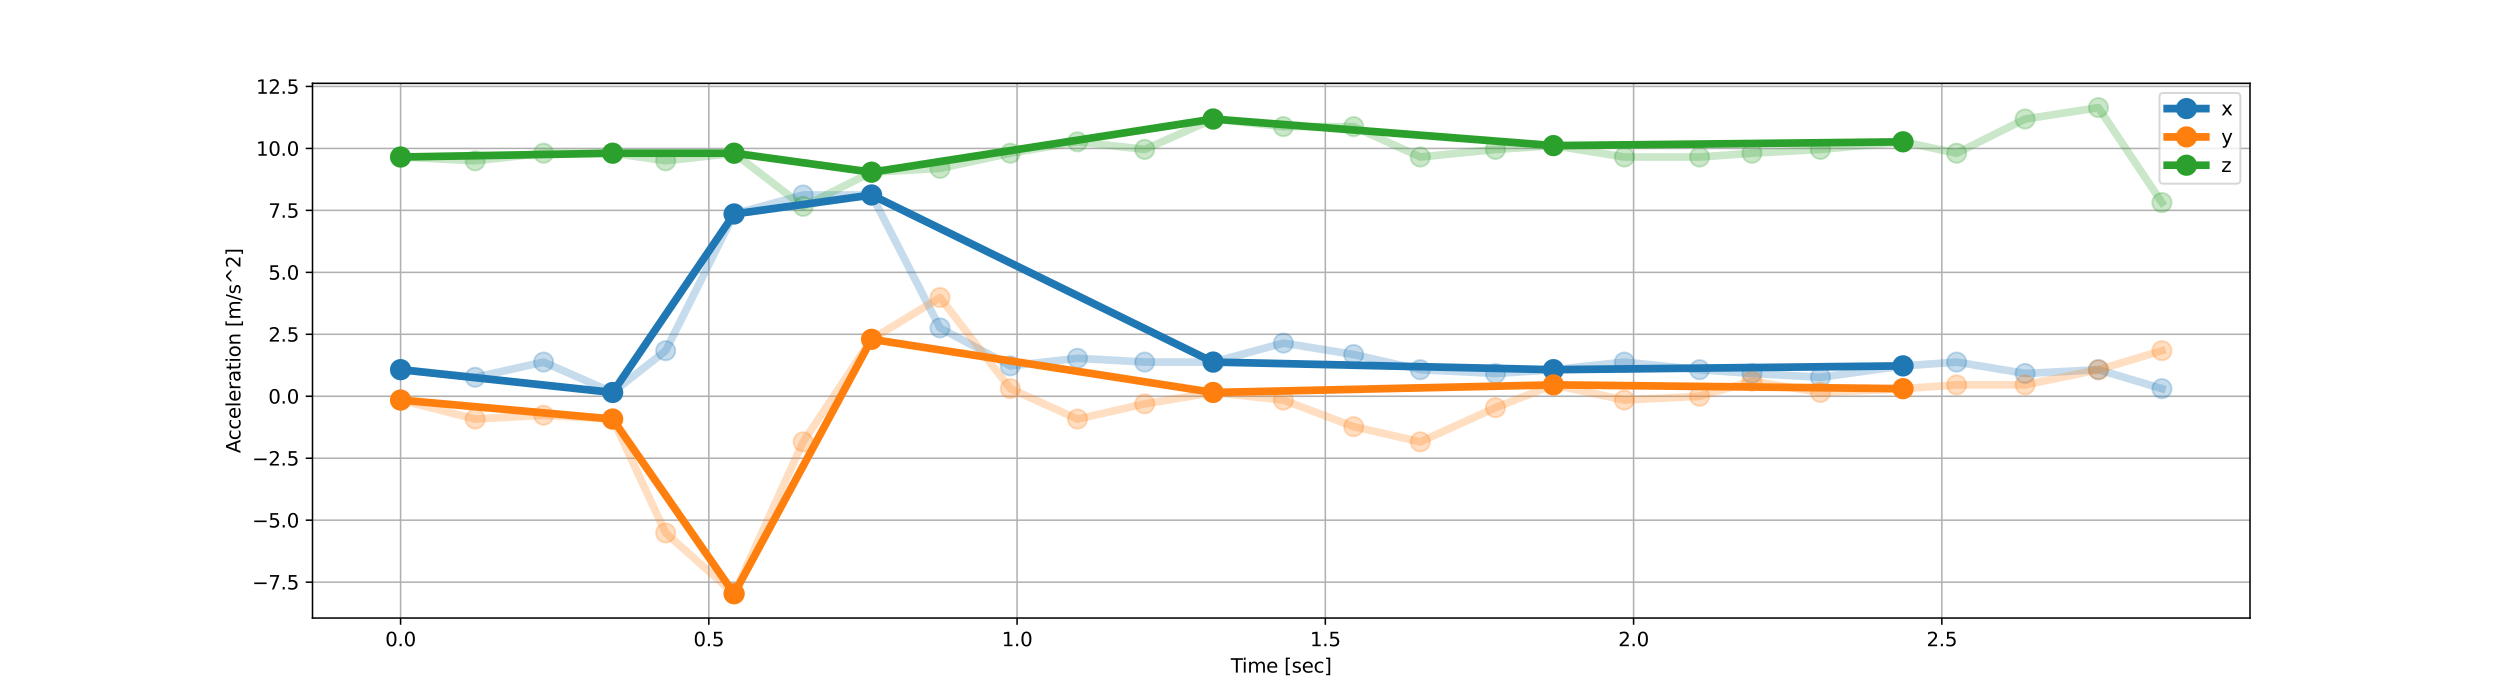 <?xml version="1.0" encoding="utf-8" standalone="no"?>
<!DOCTYPE svg PUBLIC "-//W3C//DTD SVG 1.1//EN"
  "http://www.w3.org/Graphics/SVG/1.1/DTD/svg11.dtd">
<svg xmlns:xlink="http://www.w3.org/1999/xlink" width="1296pt" height="360pt" viewBox="0 0 1296 360" xmlns="http://www.w3.org/2000/svg" version="1.1">
 <defs>
  <style type="text/css">*{stroke-linejoin: round; stroke-linecap: butt}</style>
 </defs>
 <g id="figure_1">
  <g id="patch_1">
   <path d="M 0 360 
L 1296 360 
L 1296 0 
L 0 0 
z
" style="fill: #ffffff"/>
  </g>
  <g id="axes_1">
   <g id="patch_2">
    <path d="M 162 320.4 
L 1166.4 320.4 
L 1166.4 43.2 
L 162 43.2 
z
" style="fill: #ffffff"/>
   </g>
   <g id="matplotlib.axis_1">
    <g id="xtick_1">
     <g id="line2d_1">
      <path d="M 207.655 320.4 
L 207.655 43.2 
" clip-path="url(#pf63d435f5d)" style="fill: none; stroke: #b0b0b0; stroke-width: 0.8; stroke-linecap: square"/>
     </g>
     <g id="line2d_2">
      <defs>
       <path id="m14d1606d97" d="M 0 0 
L 0 3.5 
" style="stroke: #000000; stroke-width: 0.8"/>
      </defs>
      <g>
       <use xlink:href="#m14d1606d97" x="207.655" y="320.4" style="stroke: #000000; stroke-width: 0.8"/>
      </g>
     </g>
     <g id="text_1">
      <!-- 0.0 -->
      <g transform="translate(199.703 334.998) scale(0.1 -0.1)">
       <defs>
        <path id="DejaVuSans-30" d="M 2034 4250 
Q 1547 4250 1301 3770 
Q 1056 3291 1056 2328 
Q 1056 1369 1301 889 
Q 1547 409 2034 409 
Q 2525 409 2770 889 
Q 3016 1369 3016 2328 
Q 3016 3291 2770 3770 
Q 2525 4250 2034 4250 
z
M 2034 4750 
Q 2819 4750 3233 4129 
Q 3647 3509 3647 2328 
Q 3647 1150 3233 529 
Q 2819 -91 2034 -91 
Q 1250 -91 836 529 
Q 422 1150 422 2328 
Q 422 3509 836 4129 
Q 1250 4750 2034 4750 
z
" transform="scale(0.016)"/>
        <path id="DejaVuSans-2e" d="M 684 794 
L 1344 794 
L 1344 0 
L 684 0 
L 684 794 
z
" transform="scale(0.016)"/>
       </defs>
       <use xlink:href="#DejaVuSans-30"/>
       <use xlink:href="#DejaVuSans-2e" transform="translate(63.623 0)"/>
       <use xlink:href="#DejaVuSans-30" transform="translate(95.41 0)"/>
      </g>
     </g>
    </g>
    <g id="xtick_2">
     <g id="line2d_3">
      <path d="M 367.453 320.4 
L 367.453 43.2 
" clip-path="url(#pf63d435f5d)" style="fill: none; stroke: #b0b0b0; stroke-width: 0.8; stroke-linecap: square"/>
     </g>
     <g id="line2d_4">
      <g>
       <use xlink:href="#m14d1606d97" x="367.453" y="320.4" style="stroke: #000000; stroke-width: 0.8"/>
      </g>
     </g>
     <g id="text_2">
      <!-- 0.5 -->
      <g transform="translate(359.502 334.998) scale(0.1 -0.1)">
       <defs>
        <path id="DejaVuSans-35" d="M 691 4666 
L 3169 4666 
L 3169 4134 
L 1269 4134 
L 1269 2991 
Q 1406 3038 1543 3061 
Q 1681 3084 1819 3084 
Q 2600 3084 3056 2656 
Q 3513 2228 3513 1497 
Q 3513 744 3044 326 
Q 2575 -91 1722 -91 
Q 1428 -91 1123 -41 
Q 819 9 494 109 
L 494 744 
Q 775 591 1075 516 
Q 1375 441 1709 441 
Q 2250 441 2565 725 
Q 2881 1009 2881 1497 
Q 2881 1984 2565 2268 
Q 2250 2553 1709 2553 
Q 1456 2553 1204 2497 
Q 953 2441 691 2322 
L 691 4666 
z
" transform="scale(0.016)"/>
       </defs>
       <use xlink:href="#DejaVuSans-30"/>
       <use xlink:href="#DejaVuSans-2e" transform="translate(63.623 0)"/>
       <use xlink:href="#DejaVuSans-35" transform="translate(95.41 0)"/>
      </g>
     </g>
    </g>
    <g id="xtick_3">
     <g id="line2d_5">
      <path d="M 527.252 320.4 
L 527.252 43.2 
" clip-path="url(#pf63d435f5d)" style="fill: none; stroke: #b0b0b0; stroke-width: 0.8; stroke-linecap: square"/>
     </g>
     <g id="line2d_6">
      <g>
       <use xlink:href="#m14d1606d97" x="527.252" y="320.4" style="stroke: #000000; stroke-width: 0.8"/>
      </g>
     </g>
     <g id="text_3">
      <!-- 1.0 -->
      <g transform="translate(519.301 334.998) scale(0.1 -0.1)">
       <defs>
        <path id="DejaVuSans-31" d="M 794 531 
L 1825 531 
L 1825 4091 
L 703 3866 
L 703 4441 
L 1819 4666 
L 2450 4666 
L 2450 531 
L 3481 531 
L 3481 0 
L 794 0 
L 794 531 
z
" transform="scale(0.016)"/>
       </defs>
       <use xlink:href="#DejaVuSans-31"/>
       <use xlink:href="#DejaVuSans-2e" transform="translate(63.623 0)"/>
       <use xlink:href="#DejaVuSans-30" transform="translate(95.41 0)"/>
      </g>
     </g>
    </g>
    <g id="xtick_4">
     <g id="line2d_7">
      <path d="M 687.051 320.4 
L 687.051 43.2 
" clip-path="url(#pf63d435f5d)" style="fill: none; stroke: #b0b0b0; stroke-width: 0.8; stroke-linecap: square"/>
     </g>
     <g id="line2d_8">
      <g>
       <use xlink:href="#m14d1606d97" x="687.051" y="320.4" style="stroke: #000000; stroke-width: 0.8"/>
      </g>
     </g>
     <g id="text_4">
      <!-- 1.5 -->
      <g transform="translate(679.1 334.998) scale(0.1 -0.1)">
       <use xlink:href="#DejaVuSans-31"/>
       <use xlink:href="#DejaVuSans-2e" transform="translate(63.623 0)"/>
       <use xlink:href="#DejaVuSans-35" transform="translate(95.41 0)"/>
      </g>
     </g>
    </g>
    <g id="xtick_5">
     <g id="line2d_9">
      <path d="M 846.85 320.4 
L 846.85 43.2 
" clip-path="url(#pf63d435f5d)" style="fill: none; stroke: #b0b0b0; stroke-width: 0.8; stroke-linecap: square"/>
     </g>
     <g id="line2d_10">
      <g>
       <use xlink:href="#m14d1606d97" x="846.85" y="320.4" style="stroke: #000000; stroke-width: 0.8"/>
      </g>
     </g>
     <g id="text_5">
      <!-- 2.0 -->
      <g transform="translate(838.899 334.998) scale(0.1 -0.1)">
       <defs>
        <path id="DejaVuSans-32" d="M 1228 531 
L 3431 531 
L 3431 0 
L 469 0 
L 469 531 
Q 828 903 1448 1529 
Q 2069 2156 2228 2338 
Q 2531 2678 2651 2914 
Q 2772 3150 2772 3378 
Q 2772 3750 2511 3984 
Q 2250 4219 1831 4219 
Q 1534 4219 1204 4116 
Q 875 4013 500 3803 
L 500 4441 
Q 881 4594 1212 4672 
Q 1544 4750 1819 4750 
Q 2544 4750 2975 4387 
Q 3406 4025 3406 3419 
Q 3406 3131 3298 2873 
Q 3191 2616 2906 2266 
Q 2828 2175 2409 1742 
Q 1991 1309 1228 531 
z
" transform="scale(0.016)"/>
       </defs>
       <use xlink:href="#DejaVuSans-32"/>
       <use xlink:href="#DejaVuSans-2e" transform="translate(63.623 0)"/>
       <use xlink:href="#DejaVuSans-30" transform="translate(95.41 0)"/>
      </g>
     </g>
    </g>
    <g id="xtick_6">
     <g id="line2d_11">
      <path d="M 1006.649 320.4 
L 1006.649 43.2 
" clip-path="url(#pf63d435f5d)" style="fill: none; stroke: #b0b0b0; stroke-width: 0.8; stroke-linecap: square"/>
     </g>
     <g id="line2d_12">
      <g>
       <use xlink:href="#m14d1606d97" x="1006.649" y="320.4" style="stroke: #000000; stroke-width: 0.8"/>
      </g>
     </g>
     <g id="text_6">
      <!-- 2.5 -->
      <g transform="translate(998.697 334.998) scale(0.1 -0.1)">
       <use xlink:href="#DejaVuSans-32"/>
       <use xlink:href="#DejaVuSans-2e" transform="translate(63.623 0)"/>
       <use xlink:href="#DejaVuSans-35" transform="translate(95.41 0)"/>
      </g>
     </g>
    </g>
    <g id="text_7">
     <!-- Time [sec] -->
     <g transform="translate(638.045 348.677) scale(0.1 -0.1)">
      <defs>
       <path id="DejaVuSans-54" d="M -19 4666 
L 3928 4666 
L 3928 4134 
L 2272 4134 
L 2272 0 
L 1638 0 
L 1638 4134 
L -19 4134 
L -19 4666 
z
" transform="scale(0.016)"/>
       <path id="DejaVuSans-69" d="M 603 3500 
L 1178 3500 
L 1178 0 
L 603 0 
L 603 3500 
z
M 603 4863 
L 1178 4863 
L 1178 4134 
L 603 4134 
L 603 4863 
z
" transform="scale(0.016)"/>
       <path id="DejaVuSans-6d" d="M 3328 2828 
Q 3544 3216 3844 3400 
Q 4144 3584 4550 3584 
Q 5097 3584 5394 3201 
Q 5691 2819 5691 2113 
L 5691 0 
L 5113 0 
L 5113 2094 
Q 5113 2597 4934 2840 
Q 4756 3084 4391 3084 
Q 3944 3084 3684 2787 
Q 3425 2491 3425 1978 
L 3425 0 
L 2847 0 
L 2847 2094 
Q 2847 2600 2669 2842 
Q 2491 3084 2119 3084 
Q 1678 3084 1418 2786 
Q 1159 2488 1159 1978 
L 1159 0 
L 581 0 
L 581 3500 
L 1159 3500 
L 1159 2956 
Q 1356 3278 1631 3431 
Q 1906 3584 2284 3584 
Q 2666 3584 2933 3390 
Q 3200 3197 3328 2828 
z
" transform="scale(0.016)"/>
       <path id="DejaVuSans-65" d="M 3597 1894 
L 3597 1613 
L 953 1613 
Q 991 1019 1311 708 
Q 1631 397 2203 397 
Q 2534 397 2845 478 
Q 3156 559 3463 722 
L 3463 178 
Q 3153 47 2828 -22 
Q 2503 -91 2169 -91 
Q 1331 -91 842 396 
Q 353 884 353 1716 
Q 353 2575 817 3079 
Q 1281 3584 2069 3584 
Q 2775 3584 3186 3129 
Q 3597 2675 3597 1894 
z
M 3022 2063 
Q 3016 2534 2758 2815 
Q 2500 3097 2075 3097 
Q 1594 3097 1305 2825 
Q 1016 2553 972 2059 
L 3022 2063 
z
" transform="scale(0.016)"/>
       <path id="DejaVuSans-20" transform="scale(0.016)"/>
       <path id="DejaVuSans-5b" d="M 550 4863 
L 1875 4863 
L 1875 4416 
L 1125 4416 
L 1125 -397 
L 1875 -397 
L 1875 -844 
L 550 -844 
L 550 4863 
z
" transform="scale(0.016)"/>
       <path id="DejaVuSans-73" d="M 2834 3397 
L 2834 2853 
Q 2591 2978 2328 3040 
Q 2066 3103 1784 3103 
Q 1356 3103 1142 2972 
Q 928 2841 928 2578 
Q 928 2378 1081 2264 
Q 1234 2150 1697 2047 
L 1894 2003 
Q 2506 1872 2764 1633 
Q 3022 1394 3022 966 
Q 3022 478 2636 193 
Q 2250 -91 1575 -91 
Q 1294 -91 989 -36 
Q 684 19 347 128 
L 347 722 
Q 666 556 975 473 
Q 1284 391 1588 391 
Q 1994 391 2212 530 
Q 2431 669 2431 922 
Q 2431 1156 2273 1281 
Q 2116 1406 1581 1522 
L 1381 1569 
Q 847 1681 609 1914 
Q 372 2147 372 2553 
Q 372 3047 722 3315 
Q 1072 3584 1716 3584 
Q 2034 3584 2315 3537 
Q 2597 3491 2834 3397 
z
" transform="scale(0.016)"/>
       <path id="DejaVuSans-63" d="M 3122 3366 
L 3122 2828 
Q 2878 2963 2633 3030 
Q 2388 3097 2138 3097 
Q 1578 3097 1268 2742 
Q 959 2388 959 1747 
Q 959 1106 1268 751 
Q 1578 397 2138 397 
Q 2388 397 2633 464 
Q 2878 531 3122 666 
L 3122 134 
Q 2881 22 2623 -34 
Q 2366 -91 2075 -91 
Q 1284 -91 818 406 
Q 353 903 353 1747 
Q 353 2603 823 3093 
Q 1294 3584 2113 3584 
Q 2378 3584 2631 3529 
Q 2884 3475 3122 3366 
z
" transform="scale(0.016)"/>
       <path id="DejaVuSans-5d" d="M 1947 4863 
L 1947 -844 
L 622 -844 
L 622 -397 
L 1369 -397 
L 1369 4416 
L 622 4416 
L 622 4863 
L 1947 4863 
z
" transform="scale(0.016)"/>
      </defs>
      <use xlink:href="#DejaVuSans-54"/>
      <use xlink:href="#DejaVuSans-69" transform="translate(57.959 0)"/>
      <use xlink:href="#DejaVuSans-6d" transform="translate(85.742 0)"/>
      <use xlink:href="#DejaVuSans-65" transform="translate(183.154 0)"/>
      <use xlink:href="#DejaVuSans-20" transform="translate(244.678 0)"/>
      <use xlink:href="#DejaVuSans-5b" transform="translate(276.465 0)"/>
      <use xlink:href="#DejaVuSans-73" transform="translate(315.479 0)"/>
      <use xlink:href="#DejaVuSans-65" transform="translate(367.578 0)"/>
      <use xlink:href="#DejaVuSans-63" transform="translate(429.102 0)"/>
      <use xlink:href="#DejaVuSans-5d" transform="translate(484.082 0)"/>
     </g>
    </g>
   </g>
   <g id="matplotlib.axis_2">
    <g id="ytick_1">
     <g id="line2d_13">
      <path d="M 162 301.788 
L 1166.4 301.788 
" clip-path="url(#pf63d435f5d)" style="fill: none; stroke: #b0b0b0; stroke-width: 0.8; stroke-linecap: square"/>
     </g>
     <g id="line2d_14">
      <defs>
       <path id="mf36f1913c3" d="M 0 0 
L -3.5 0 
" style="stroke: #000000; stroke-width: 0.8"/>
      </defs>
      <g>
       <use xlink:href="#mf36f1913c3" x="162" y="301.788" style="stroke: #000000; stroke-width: 0.8"/>
      </g>
     </g>
     <g id="text_8">
      <!-- −7.5 -->
      <g transform="translate(130.717 305.587) scale(0.1 -0.1)">
       <defs>
        <path id="DejaVuSans-2212" d="M 678 2272 
L 4684 2272 
L 4684 1741 
L 678 1741 
L 678 2272 
z
" transform="scale(0.016)"/>
        <path id="DejaVuSans-37" d="M 525 4666 
L 3525 4666 
L 3525 4397 
L 1831 0 
L 1172 0 
L 2766 4134 
L 525 4134 
L 525 4666 
z
" transform="scale(0.016)"/>
       </defs>
       <use xlink:href="#DejaVuSans-2212"/>
       <use xlink:href="#DejaVuSans-37" transform="translate(83.789 0)"/>
       <use xlink:href="#DejaVuSans-2e" transform="translate(147.412 0)"/>
       <use xlink:href="#DejaVuSans-35" transform="translate(179.199 0)"/>
      </g>
     </g>
    </g>
    <g id="ytick_2">
     <g id="line2d_15">
      <path d="M 162 269.667 
L 1166.4 269.667 
" clip-path="url(#pf63d435f5d)" style="fill: none; stroke: #b0b0b0; stroke-width: 0.8; stroke-linecap: square"/>
     </g>
     <g id="line2d_16">
      <g>
       <use xlink:href="#mf36f1913c3" x="162" y="269.667" style="stroke: #000000; stroke-width: 0.8"/>
      </g>
     </g>
     <g id="text_9">
      <!-- −5.0 -->
      <g transform="translate(130.717 273.466) scale(0.1 -0.1)">
       <use xlink:href="#DejaVuSans-2212"/>
       <use xlink:href="#DejaVuSans-35" transform="translate(83.789 0)"/>
       <use xlink:href="#DejaVuSans-2e" transform="translate(147.412 0)"/>
       <use xlink:href="#DejaVuSans-30" transform="translate(179.199 0)"/>
      </g>
     </g>
    </g>
    <g id="ytick_3">
     <g id="line2d_17">
      <path d="M 162 237.546 
L 1166.4 237.546 
" clip-path="url(#pf63d435f5d)" style="fill: none; stroke: #b0b0b0; stroke-width: 0.8; stroke-linecap: square"/>
     </g>
     <g id="line2d_18">
      <g>
       <use xlink:href="#mf36f1913c3" x="162" y="237.546" style="stroke: #000000; stroke-width: 0.8"/>
      </g>
     </g>
     <g id="text_10">
      <!-- −2.5 -->
      <g transform="translate(130.717 241.345) scale(0.1 -0.1)">
       <use xlink:href="#DejaVuSans-2212"/>
       <use xlink:href="#DejaVuSans-32" transform="translate(83.789 0)"/>
       <use xlink:href="#DejaVuSans-2e" transform="translate(147.412 0)"/>
       <use xlink:href="#DejaVuSans-35" transform="translate(179.199 0)"/>
      </g>
     </g>
    </g>
    <g id="ytick_4">
     <g id="line2d_19">
      <path d="M 162 205.425 
L 1166.4 205.425 
" clip-path="url(#pf63d435f5d)" style="fill: none; stroke: #b0b0b0; stroke-width: 0.8; stroke-linecap: square"/>
     </g>
     <g id="line2d_20">
      <g>
       <use xlink:href="#mf36f1913c3" x="162" y="205.425" style="stroke: #000000; stroke-width: 0.8"/>
      </g>
     </g>
     <g id="text_11">
      <!-- 0.0 -->
      <g transform="translate(139.097 209.224) scale(0.1 -0.1)">
       <use xlink:href="#DejaVuSans-30"/>
       <use xlink:href="#DejaVuSans-2e" transform="translate(63.623 0)"/>
       <use xlink:href="#DejaVuSans-30" transform="translate(95.41 0)"/>
      </g>
     </g>
    </g>
    <g id="ytick_5">
     <g id="line2d_21">
      <path d="M 162 173.304 
L 1166.4 173.304 
" clip-path="url(#pf63d435f5d)" style="fill: none; stroke: #b0b0b0; stroke-width: 0.8; stroke-linecap: square"/>
     </g>
     <g id="line2d_22">
      <g>
       <use xlink:href="#mf36f1913c3" x="162" y="173.304" style="stroke: #000000; stroke-width: 0.8"/>
      </g>
     </g>
     <g id="text_12">
      <!-- 2.5 -->
      <g transform="translate(139.097 177.103) scale(0.1 -0.1)">
       <use xlink:href="#DejaVuSans-32"/>
       <use xlink:href="#DejaVuSans-2e" transform="translate(63.623 0)"/>
       <use xlink:href="#DejaVuSans-35" transform="translate(95.41 0)"/>
      </g>
     </g>
    </g>
    <g id="ytick_6">
     <g id="line2d_23">
      <path d="M 162 141.183 
L 1166.4 141.183 
" clip-path="url(#pf63d435f5d)" style="fill: none; stroke: #b0b0b0; stroke-width: 0.8; stroke-linecap: square"/>
     </g>
     <g id="line2d_24">
      <g>
       <use xlink:href="#mf36f1913c3" x="162" y="141.183" style="stroke: #000000; stroke-width: 0.8"/>
      </g>
     </g>
     <g id="text_13">
      <!-- 5.0 -->
      <g transform="translate(139.097 144.982) scale(0.1 -0.1)">
       <use xlink:href="#DejaVuSans-35"/>
       <use xlink:href="#DejaVuSans-2e" transform="translate(63.623 0)"/>
       <use xlink:href="#DejaVuSans-30" transform="translate(95.41 0)"/>
      </g>
     </g>
    </g>
    <g id="ytick_7">
     <g id="line2d_25">
      <path d="M 162 109.062 
L 1166.4 109.062 
" clip-path="url(#pf63d435f5d)" style="fill: none; stroke: #b0b0b0; stroke-width: 0.8; stroke-linecap: square"/>
     </g>
     <g id="line2d_26">
      <g>
       <use xlink:href="#mf36f1913c3" x="162" y="109.062" style="stroke: #000000; stroke-width: 0.8"/>
      </g>
     </g>
     <g id="text_14">
      <!-- 7.5 -->
      <g transform="translate(139.097 112.861) scale(0.1 -0.1)">
       <use xlink:href="#DejaVuSans-37"/>
       <use xlink:href="#DejaVuSans-2e" transform="translate(63.623 0)"/>
       <use xlink:href="#DejaVuSans-35" transform="translate(95.41 0)"/>
      </g>
     </g>
    </g>
    <g id="ytick_8">
     <g id="line2d_27">
      <path d="M 162 76.941 
L 1166.4 76.941 
" clip-path="url(#pf63d435f5d)" style="fill: none; stroke: #b0b0b0; stroke-width: 0.8; stroke-linecap: square"/>
     </g>
     <g id="line2d_28">
      <g>
       <use xlink:href="#mf36f1913c3" x="162" y="76.941" style="stroke: #000000; stroke-width: 0.8"/>
      </g>
     </g>
     <g id="text_15">
      <!-- 10.0 -->
      <g transform="translate(132.734 80.74) scale(0.1 -0.1)">
       <use xlink:href="#DejaVuSans-31"/>
       <use xlink:href="#DejaVuSans-30" transform="translate(63.623 0)"/>
       <use xlink:href="#DejaVuSans-2e" transform="translate(127.246 0)"/>
       <use xlink:href="#DejaVuSans-30" transform="translate(159.033 0)"/>
      </g>
     </g>
    </g>
    <g id="ytick_9">
     <g id="line2d_29">
      <path d="M 162 44.82 
L 1166.4 44.82 
" clip-path="url(#pf63d435f5d)" style="fill: none; stroke: #b0b0b0; stroke-width: 0.8; stroke-linecap: square"/>
     </g>
     <g id="line2d_30">
      <g>
       <use xlink:href="#mf36f1913c3" x="162" y="44.82" style="stroke: #000000; stroke-width: 0.8"/>
      </g>
     </g>
     <g id="text_16">
      <!-- 12.5 -->
      <g transform="translate(132.734 48.619) scale(0.1 -0.1)">
       <use xlink:href="#DejaVuSans-31"/>
       <use xlink:href="#DejaVuSans-32" transform="translate(63.623 0)"/>
       <use xlink:href="#DejaVuSans-2e" transform="translate(127.246 0)"/>
       <use xlink:href="#DejaVuSans-35" transform="translate(159.033 0)"/>
      </g>
     </g>
    </g>
    <g id="text_17">
     <!-- Acceleration [m/s^2] -->
     <g transform="translate(124.638 234.891) rotate(-90) scale(0.1 -0.1)">
      <defs>
       <path id="DejaVuSans-41" d="M 2188 4044 
L 1331 1722 
L 3047 1722 
L 2188 4044 
z
M 1831 4666 
L 2547 4666 
L 4325 0 
L 3669 0 
L 3244 1197 
L 1141 1197 
L 716 0 
L 50 0 
L 1831 4666 
z
" transform="scale(0.016)"/>
       <path id="DejaVuSans-6c" d="M 603 4863 
L 1178 4863 
L 1178 0 
L 603 0 
L 603 4863 
z
" transform="scale(0.016)"/>
       <path id="DejaVuSans-72" d="M 2631 2963 
Q 2534 3019 2420 3045 
Q 2306 3072 2169 3072 
Q 1681 3072 1420 2755 
Q 1159 2438 1159 1844 
L 1159 0 
L 581 0 
L 581 3500 
L 1159 3500 
L 1159 2956 
Q 1341 3275 1631 3429 
Q 1922 3584 2338 3584 
Q 2397 3584 2469 3576 
Q 2541 3569 2628 3553 
L 2631 2963 
z
" transform="scale(0.016)"/>
       <path id="DejaVuSans-61" d="M 2194 1759 
Q 1497 1759 1228 1600 
Q 959 1441 959 1056 
Q 959 750 1161 570 
Q 1363 391 1709 391 
Q 2188 391 2477 730 
Q 2766 1069 2766 1631 
L 2766 1759 
L 2194 1759 
z
M 3341 1997 
L 3341 0 
L 2766 0 
L 2766 531 
Q 2569 213 2275 61 
Q 1981 -91 1556 -91 
Q 1019 -91 701 211 
Q 384 513 384 1019 
Q 384 1609 779 1909 
Q 1175 2209 1959 2209 
L 2766 2209 
L 2766 2266 
Q 2766 2663 2505 2880 
Q 2244 3097 1772 3097 
Q 1472 3097 1187 3025 
Q 903 2953 641 2809 
L 641 3341 
Q 956 3463 1253 3523 
Q 1550 3584 1831 3584 
Q 2591 3584 2966 3190 
Q 3341 2797 3341 1997 
z
" transform="scale(0.016)"/>
       <path id="DejaVuSans-74" d="M 1172 4494 
L 1172 3500 
L 2356 3500 
L 2356 3053 
L 1172 3053 
L 1172 1153 
Q 1172 725 1289 603 
Q 1406 481 1766 481 
L 2356 481 
L 2356 0 
L 1766 0 
Q 1100 0 847 248 
Q 594 497 594 1153 
L 594 3053 
L 172 3053 
L 172 3500 
L 594 3500 
L 594 4494 
L 1172 4494 
z
" transform="scale(0.016)"/>
       <path id="DejaVuSans-6f" d="M 1959 3097 
Q 1497 3097 1228 2736 
Q 959 2375 959 1747 
Q 959 1119 1226 758 
Q 1494 397 1959 397 
Q 2419 397 2687 759 
Q 2956 1122 2956 1747 
Q 2956 2369 2687 2733 
Q 2419 3097 1959 3097 
z
M 1959 3584 
Q 2709 3584 3137 3096 
Q 3566 2609 3566 1747 
Q 3566 888 3137 398 
Q 2709 -91 1959 -91 
Q 1206 -91 779 398 
Q 353 888 353 1747 
Q 353 2609 779 3096 
Q 1206 3584 1959 3584 
z
" transform="scale(0.016)"/>
       <path id="DejaVuSans-6e" d="M 3513 2113 
L 3513 0 
L 2938 0 
L 2938 2094 
Q 2938 2591 2744 2837 
Q 2550 3084 2163 3084 
Q 1697 3084 1428 2787 
Q 1159 2491 1159 1978 
L 1159 0 
L 581 0 
L 581 3500 
L 1159 3500 
L 1159 2956 
Q 1366 3272 1645 3428 
Q 1925 3584 2291 3584 
Q 2894 3584 3203 3211 
Q 3513 2838 3513 2113 
z
" transform="scale(0.016)"/>
       <path id="DejaVuSans-2f" d="M 1625 4666 
L 2156 4666 
L 531 -594 
L 0 -594 
L 1625 4666 
z
" transform="scale(0.016)"/>
       <path id="DejaVuSans-5e" d="M 2988 4666 
L 4684 2925 
L 4056 2925 
L 2681 4159 
L 1306 2925 
L 678 2925 
L 2375 4666 
L 2988 4666 
z
" transform="scale(0.016)"/>
      </defs>
      <use xlink:href="#DejaVuSans-41"/>
      <use xlink:href="#DejaVuSans-63" transform="translate(66.658 0)"/>
      <use xlink:href="#DejaVuSans-63" transform="translate(121.639 0)"/>
      <use xlink:href="#DejaVuSans-65" transform="translate(176.619 0)"/>
      <use xlink:href="#DejaVuSans-6c" transform="translate(238.143 0)"/>
      <use xlink:href="#DejaVuSans-65" transform="translate(265.926 0)"/>
      <use xlink:href="#DejaVuSans-72" transform="translate(327.449 0)"/>
      <use xlink:href="#DejaVuSans-61" transform="translate(368.562 0)"/>
      <use xlink:href="#DejaVuSans-74" transform="translate(429.842 0)"/>
      <use xlink:href="#DejaVuSans-69" transform="translate(469.051 0)"/>
      <use xlink:href="#DejaVuSans-6f" transform="translate(496.834 0)"/>
      <use xlink:href="#DejaVuSans-6e" transform="translate(558.016 0)"/>
      <use xlink:href="#DejaVuSans-20" transform="translate(621.395 0)"/>
      <use xlink:href="#DejaVuSans-5b" transform="translate(653.182 0)"/>
      <use xlink:href="#DejaVuSans-6d" transform="translate(692.195 0)"/>
      <use xlink:href="#DejaVuSans-2f" transform="translate(789.607 0)"/>
      <use xlink:href="#DejaVuSans-73" transform="translate(823.299 0)"/>
      <use xlink:href="#DejaVuSans-5e" transform="translate(875.398 0)"/>
      <use xlink:href="#DejaVuSans-32" transform="translate(959.188 0)"/>
      <use xlink:href="#DejaVuSans-5d" transform="translate(1022.811 0)"/>
     </g>
    </g>
   </g>
   <g id="line2d_31">
    <path d="M 207.655 191.644 
L 246.326 195.581 
L 281.801 187.706 
L 317.596 203.456 
L 345.082 181.8 
L 380.557 110.925 
L 416.352 101.081 
L 451.827 101.081 
L 487.303 169.988 
L 523.737 189.675 
L 558.573 185.738 
L 593.409 187.706 
L 628.884 187.706 
L 665.319 177.862 
L 701.753 183.769 
L 736.269 191.644 
L 775.26 193.613 
L 805.302 191.644 
L 842.056 187.706 
L 881.047 191.644 
L 908.213 193.613 
L 943.688 195.581 
L 986.514 189.675 
L 1014.319 187.706 
L 1049.795 193.613 
L 1087.827 191.644 
L 1120.745 201.487 
" clip-path="url(#pf63d435f5d)" style="fill: none; stroke: #1f77b4; stroke-opacity: 0.25; stroke-width: 4; stroke-linecap: square"/>
    <defs>
     <path id="m07a2cdd9b4" d="M 0 5 
C 1.326 5 2.598 4.473 3.536 3.536 
C 4.473 2.598 5 1.326 5 0 
C 5 -1.326 4.473 -2.598 3.536 -3.536 
C 2.598 -4.473 1.326 -5 0 -5 
C -1.326 -5 -2.598 -4.473 -3.536 -3.536 
C -4.473 -2.598 -5 -1.326 -5 0 
C -5 1.326 -4.473 2.598 -3.536 3.536 
C -2.598 4.473 -1.326 5 0 5 
z
" style="stroke: #1f77b4; stroke-opacity: 0.25"/>
    </defs>
    <g clip-path="url(#pf63d435f5d)">
     <use xlink:href="#m07a2cdd9b4" x="207.655" y="191.644" style="fill: #1f77b4; fill-opacity: 0.25; stroke: #1f77b4; stroke-opacity: 0.25"/>
     <use xlink:href="#m07a2cdd9b4" x="246.326" y="195.581" style="fill: #1f77b4; fill-opacity: 0.25; stroke: #1f77b4; stroke-opacity: 0.25"/>
     <use xlink:href="#m07a2cdd9b4" x="281.801" y="187.706" style="fill: #1f77b4; fill-opacity: 0.25; stroke: #1f77b4; stroke-opacity: 0.25"/>
     <use xlink:href="#m07a2cdd9b4" x="317.596" y="203.456" style="fill: #1f77b4; fill-opacity: 0.25; stroke: #1f77b4; stroke-opacity: 0.25"/>
     <use xlink:href="#m07a2cdd9b4" x="345.082" y="181.8" style="fill: #1f77b4; fill-opacity: 0.25; stroke: #1f77b4; stroke-opacity: 0.25"/>
     <use xlink:href="#m07a2cdd9b4" x="380.557" y="110.925" style="fill: #1f77b4; fill-opacity: 0.25; stroke: #1f77b4; stroke-opacity: 0.25"/>
     <use xlink:href="#m07a2cdd9b4" x="416.352" y="101.081" style="fill: #1f77b4; fill-opacity: 0.25; stroke: #1f77b4; stroke-opacity: 0.25"/>
     <use xlink:href="#m07a2cdd9b4" x="451.827" y="101.081" style="fill: #1f77b4; fill-opacity: 0.25; stroke: #1f77b4; stroke-opacity: 0.25"/>
     <use xlink:href="#m07a2cdd9b4" x="487.303" y="169.988" style="fill: #1f77b4; fill-opacity: 0.25; stroke: #1f77b4; stroke-opacity: 0.25"/>
     <use xlink:href="#m07a2cdd9b4" x="523.737" y="189.675" style="fill: #1f77b4; fill-opacity: 0.25; stroke: #1f77b4; stroke-opacity: 0.25"/>
     <use xlink:href="#m07a2cdd9b4" x="558.573" y="185.738" style="fill: #1f77b4; fill-opacity: 0.25; stroke: #1f77b4; stroke-opacity: 0.25"/>
     <use xlink:href="#m07a2cdd9b4" x="593.409" y="187.706" style="fill: #1f77b4; fill-opacity: 0.25; stroke: #1f77b4; stroke-opacity: 0.25"/>
     <use xlink:href="#m07a2cdd9b4" x="628.884" y="187.706" style="fill: #1f77b4; fill-opacity: 0.25; stroke: #1f77b4; stroke-opacity: 0.25"/>
     <use xlink:href="#m07a2cdd9b4" x="665.319" y="177.862" style="fill: #1f77b4; fill-opacity: 0.25; stroke: #1f77b4; stroke-opacity: 0.25"/>
     <use xlink:href="#m07a2cdd9b4" x="701.753" y="183.769" style="fill: #1f77b4; fill-opacity: 0.25; stroke: #1f77b4; stroke-opacity: 0.25"/>
     <use xlink:href="#m07a2cdd9b4" x="736.269" y="191.644" style="fill: #1f77b4; fill-opacity: 0.25; stroke: #1f77b4; stroke-opacity: 0.25"/>
     <use xlink:href="#m07a2cdd9b4" x="775.26" y="193.613" style="fill: #1f77b4; fill-opacity: 0.25; stroke: #1f77b4; stroke-opacity: 0.25"/>
     <use xlink:href="#m07a2cdd9b4" x="805.302" y="191.644" style="fill: #1f77b4; fill-opacity: 0.25; stroke: #1f77b4; stroke-opacity: 0.25"/>
     <use xlink:href="#m07a2cdd9b4" x="842.056" y="187.706" style="fill: #1f77b4; fill-opacity: 0.25; stroke: #1f77b4; stroke-opacity: 0.25"/>
     <use xlink:href="#m07a2cdd9b4" x="881.047" y="191.644" style="fill: #1f77b4; fill-opacity: 0.25; stroke: #1f77b4; stroke-opacity: 0.25"/>
     <use xlink:href="#m07a2cdd9b4" x="908.213" y="193.613" style="fill: #1f77b4; fill-opacity: 0.25; stroke: #1f77b4; stroke-opacity: 0.25"/>
     <use xlink:href="#m07a2cdd9b4" x="943.688" y="195.581" style="fill: #1f77b4; fill-opacity: 0.25; stroke: #1f77b4; stroke-opacity: 0.25"/>
     <use xlink:href="#m07a2cdd9b4" x="986.514" y="189.675" style="fill: #1f77b4; fill-opacity: 0.25; stroke: #1f77b4; stroke-opacity: 0.25"/>
     <use xlink:href="#m07a2cdd9b4" x="1014.319" y="187.706" style="fill: #1f77b4; fill-opacity: 0.25; stroke: #1f77b4; stroke-opacity: 0.25"/>
     <use xlink:href="#m07a2cdd9b4" x="1049.795" y="193.613" style="fill: #1f77b4; fill-opacity: 0.25; stroke: #1f77b4; stroke-opacity: 0.25"/>
     <use xlink:href="#m07a2cdd9b4" x="1087.827" y="191.644" style="fill: #1f77b4; fill-opacity: 0.25; stroke: #1f77b4; stroke-opacity: 0.25"/>
     <use xlink:href="#m07a2cdd9b4" x="1120.745" y="201.487" style="fill: #1f77b4; fill-opacity: 0.25; stroke: #1f77b4; stroke-opacity: 0.25"/>
    </g>
   </g>
   <g id="line2d_32">
    <path d="M 207.655 207.394 
L 246.326 217.237 
L 281.801 215.269 
L 317.596 217.237 
L 345.082 276.3 
L 380.557 307.8 
L 416.352 229.05 
L 451.827 175.894 
L 487.303 154.237 
L 523.737 201.487 
L 558.573 217.237 
L 593.409 209.363 
L 628.884 203.456 
L 665.319 207.394 
L 701.753 221.175 
L 736.269 229.05 
L 775.26 211.331 
L 805.302 199.519 
L 842.056 207.394 
L 881.047 205.425 
L 908.213 197.55 
L 943.688 203.456 
L 986.514 201.487 
L 1014.319 199.519 
L 1049.795 199.519 
L 1087.827 191.644 
L 1120.745 181.8 
" clip-path="url(#pf63d435f5d)" style="fill: none; stroke: #ff7f0e; stroke-opacity: 0.25; stroke-width: 4; stroke-linecap: square"/>
    <defs>
     <path id="m41f2fce075" d="M 0 5 
C 1.326 5 2.598 4.473 3.536 3.536 
C 4.473 2.598 5 1.326 5 0 
C 5 -1.326 4.473 -2.598 3.536 -3.536 
C 2.598 -4.473 1.326 -5 0 -5 
C -1.326 -5 -2.598 -4.473 -3.536 -3.536 
C -4.473 -2.598 -5 -1.326 -5 0 
C -5 1.326 -4.473 2.598 -3.536 3.536 
C -2.598 4.473 -1.326 5 0 5 
z
" style="stroke: #ff7f0e; stroke-opacity: 0.25"/>
    </defs>
    <g clip-path="url(#pf63d435f5d)">
     <use xlink:href="#m41f2fce075" x="207.655" y="207.394" style="fill: #ff7f0e; fill-opacity: 0.25; stroke: #ff7f0e; stroke-opacity: 0.25"/>
     <use xlink:href="#m41f2fce075" x="246.326" y="217.237" style="fill: #ff7f0e; fill-opacity: 0.25; stroke: #ff7f0e; stroke-opacity: 0.25"/>
     <use xlink:href="#m41f2fce075" x="281.801" y="215.269" style="fill: #ff7f0e; fill-opacity: 0.25; stroke: #ff7f0e; stroke-opacity: 0.25"/>
     <use xlink:href="#m41f2fce075" x="317.596" y="217.237" style="fill: #ff7f0e; fill-opacity: 0.25; stroke: #ff7f0e; stroke-opacity: 0.25"/>
     <use xlink:href="#m41f2fce075" x="345.082" y="276.3" style="fill: #ff7f0e; fill-opacity: 0.25; stroke: #ff7f0e; stroke-opacity: 0.25"/>
     <use xlink:href="#m41f2fce075" x="380.557" y="307.8" style="fill: #ff7f0e; fill-opacity: 0.25; stroke: #ff7f0e; stroke-opacity: 0.25"/>
     <use xlink:href="#m41f2fce075" x="416.352" y="229.05" style="fill: #ff7f0e; fill-opacity: 0.25; stroke: #ff7f0e; stroke-opacity: 0.25"/>
     <use xlink:href="#m41f2fce075" x="451.827" y="175.894" style="fill: #ff7f0e; fill-opacity: 0.25; stroke: #ff7f0e; stroke-opacity: 0.25"/>
     <use xlink:href="#m41f2fce075" x="487.303" y="154.237" style="fill: #ff7f0e; fill-opacity: 0.25; stroke: #ff7f0e; stroke-opacity: 0.25"/>
     <use xlink:href="#m41f2fce075" x="523.737" y="201.487" style="fill: #ff7f0e; fill-opacity: 0.25; stroke: #ff7f0e; stroke-opacity: 0.25"/>
     <use xlink:href="#m41f2fce075" x="558.573" y="217.237" style="fill: #ff7f0e; fill-opacity: 0.25; stroke: #ff7f0e; stroke-opacity: 0.25"/>
     <use xlink:href="#m41f2fce075" x="593.409" y="209.363" style="fill: #ff7f0e; fill-opacity: 0.25; stroke: #ff7f0e; stroke-opacity: 0.25"/>
     <use xlink:href="#m41f2fce075" x="628.884" y="203.456" style="fill: #ff7f0e; fill-opacity: 0.25; stroke: #ff7f0e; stroke-opacity: 0.25"/>
     <use xlink:href="#m41f2fce075" x="665.319" y="207.394" style="fill: #ff7f0e; fill-opacity: 0.25; stroke: #ff7f0e; stroke-opacity: 0.25"/>
     <use xlink:href="#m41f2fce075" x="701.753" y="221.175" style="fill: #ff7f0e; fill-opacity: 0.25; stroke: #ff7f0e; stroke-opacity: 0.25"/>
     <use xlink:href="#m41f2fce075" x="736.269" y="229.05" style="fill: #ff7f0e; fill-opacity: 0.25; stroke: #ff7f0e; stroke-opacity: 0.25"/>
     <use xlink:href="#m41f2fce075" x="775.26" y="211.331" style="fill: #ff7f0e; fill-opacity: 0.25; stroke: #ff7f0e; stroke-opacity: 0.25"/>
     <use xlink:href="#m41f2fce075" x="805.302" y="199.519" style="fill: #ff7f0e; fill-opacity: 0.25; stroke: #ff7f0e; stroke-opacity: 0.25"/>
     <use xlink:href="#m41f2fce075" x="842.056" y="207.394" style="fill: #ff7f0e; fill-opacity: 0.25; stroke: #ff7f0e; stroke-opacity: 0.25"/>
     <use xlink:href="#m41f2fce075" x="881.047" y="205.425" style="fill: #ff7f0e; fill-opacity: 0.25; stroke: #ff7f0e; stroke-opacity: 0.25"/>
     <use xlink:href="#m41f2fce075" x="908.213" y="197.55" style="fill: #ff7f0e; fill-opacity: 0.25; stroke: #ff7f0e; stroke-opacity: 0.25"/>
     <use xlink:href="#m41f2fce075" x="943.688" y="203.456" style="fill: #ff7f0e; fill-opacity: 0.25; stroke: #ff7f0e; stroke-opacity: 0.25"/>
     <use xlink:href="#m41f2fce075" x="986.514" y="201.487" style="fill: #ff7f0e; fill-opacity: 0.25; stroke: #ff7f0e; stroke-opacity: 0.25"/>
     <use xlink:href="#m41f2fce075" x="1014.319" y="199.519" style="fill: #ff7f0e; fill-opacity: 0.25; stroke: #ff7f0e; stroke-opacity: 0.25"/>
     <use xlink:href="#m41f2fce075" x="1049.795" y="199.519" style="fill: #ff7f0e; fill-opacity: 0.25; stroke: #ff7f0e; stroke-opacity: 0.25"/>
     <use xlink:href="#m41f2fce075" x="1087.827" y="191.644" style="fill: #ff7f0e; fill-opacity: 0.25; stroke: #ff7f0e; stroke-opacity: 0.25"/>
     <use xlink:href="#m41f2fce075" x="1120.745" y="181.8" style="fill: #ff7f0e; fill-opacity: 0.25; stroke: #ff7f0e; stroke-opacity: 0.25"/>
    </g>
   </g>
   <g id="line2d_33">
    <path d="M 207.655 81.394 
L 246.326 83.362 
L 281.801 79.425 
L 317.596 79.425 
L 345.082 83.362 
L 380.557 79.425 
L 416.352 106.987 
L 451.827 89.269 
L 487.303 87.3 
L 523.737 79.425 
L 558.573 73.519 
L 593.409 77.456 
L 628.884 61.706 
L 665.319 65.644 
L 701.753 65.644 
L 736.269 81.394 
L 775.26 77.456 
L 805.302 75.487 
L 842.056 81.394 
L 881.047 81.394 
L 908.213 79.425 
L 943.688 77.456 
L 986.514 73.519 
L 1014.319 79.425 
L 1049.795 61.706 
L 1087.827 55.8 
L 1120.745 105.019 
" clip-path="url(#pf63d435f5d)" style="fill: none; stroke: #2ca02c; stroke-opacity: 0.25; stroke-width: 4; stroke-linecap: square"/>
    <defs>
     <path id="ma18cce455e" d="M 0 5 
C 1.326 5 2.598 4.473 3.536 3.536 
C 4.473 2.598 5 1.326 5 0 
C 5 -1.326 4.473 -2.598 3.536 -3.536 
C 2.598 -4.473 1.326 -5 0 -5 
C -1.326 -5 -2.598 -4.473 -3.536 -3.536 
C -4.473 -2.598 -5 -1.326 -5 0 
C -5 1.326 -4.473 2.598 -3.536 3.536 
C -2.598 4.473 -1.326 5 0 5 
z
" style="stroke: #2ca02c; stroke-opacity: 0.25"/>
    </defs>
    <g clip-path="url(#pf63d435f5d)">
     <use xlink:href="#ma18cce455e" x="207.655" y="81.394" style="fill: #2ca02c; fill-opacity: 0.25; stroke: #2ca02c; stroke-opacity: 0.25"/>
     <use xlink:href="#ma18cce455e" x="246.326" y="83.362" style="fill: #2ca02c; fill-opacity: 0.25; stroke: #2ca02c; stroke-opacity: 0.25"/>
     <use xlink:href="#ma18cce455e" x="281.801" y="79.425" style="fill: #2ca02c; fill-opacity: 0.25; stroke: #2ca02c; stroke-opacity: 0.25"/>
     <use xlink:href="#ma18cce455e" x="317.596" y="79.425" style="fill: #2ca02c; fill-opacity: 0.25; stroke: #2ca02c; stroke-opacity: 0.25"/>
     <use xlink:href="#ma18cce455e" x="345.082" y="83.362" style="fill: #2ca02c; fill-opacity: 0.25; stroke: #2ca02c; stroke-opacity: 0.25"/>
     <use xlink:href="#ma18cce455e" x="380.557" y="79.425" style="fill: #2ca02c; fill-opacity: 0.25; stroke: #2ca02c; stroke-opacity: 0.25"/>
     <use xlink:href="#ma18cce455e" x="416.352" y="106.987" style="fill: #2ca02c; fill-opacity: 0.25; stroke: #2ca02c; stroke-opacity: 0.25"/>
     <use xlink:href="#ma18cce455e" x="451.827" y="89.269" style="fill: #2ca02c; fill-opacity: 0.25; stroke: #2ca02c; stroke-opacity: 0.25"/>
     <use xlink:href="#ma18cce455e" x="487.303" y="87.3" style="fill: #2ca02c; fill-opacity: 0.25; stroke: #2ca02c; stroke-opacity: 0.25"/>
     <use xlink:href="#ma18cce455e" x="523.737" y="79.425" style="fill: #2ca02c; fill-opacity: 0.25; stroke: #2ca02c; stroke-opacity: 0.25"/>
     <use xlink:href="#ma18cce455e" x="558.573" y="73.519" style="fill: #2ca02c; fill-opacity: 0.25; stroke: #2ca02c; stroke-opacity: 0.25"/>
     <use xlink:href="#ma18cce455e" x="593.409" y="77.456" style="fill: #2ca02c; fill-opacity: 0.25; stroke: #2ca02c; stroke-opacity: 0.25"/>
     <use xlink:href="#ma18cce455e" x="628.884" y="61.706" style="fill: #2ca02c; fill-opacity: 0.25; stroke: #2ca02c; stroke-opacity: 0.25"/>
     <use xlink:href="#ma18cce455e" x="665.319" y="65.644" style="fill: #2ca02c; fill-opacity: 0.25; stroke: #2ca02c; stroke-opacity: 0.25"/>
     <use xlink:href="#ma18cce455e" x="701.753" y="65.644" style="fill: #2ca02c; fill-opacity: 0.25; stroke: #2ca02c; stroke-opacity: 0.25"/>
     <use xlink:href="#ma18cce455e" x="736.269" y="81.394" style="fill: #2ca02c; fill-opacity: 0.25; stroke: #2ca02c; stroke-opacity: 0.25"/>
     <use xlink:href="#ma18cce455e" x="775.26" y="77.456" style="fill: #2ca02c; fill-opacity: 0.25; stroke: #2ca02c; stroke-opacity: 0.25"/>
     <use xlink:href="#ma18cce455e" x="805.302" y="75.487" style="fill: #2ca02c; fill-opacity: 0.25; stroke: #2ca02c; stroke-opacity: 0.25"/>
     <use xlink:href="#ma18cce455e" x="842.056" y="81.394" style="fill: #2ca02c; fill-opacity: 0.25; stroke: #2ca02c; stroke-opacity: 0.25"/>
     <use xlink:href="#ma18cce455e" x="881.047" y="81.394" style="fill: #2ca02c; fill-opacity: 0.25; stroke: #2ca02c; stroke-opacity: 0.25"/>
     <use xlink:href="#ma18cce455e" x="908.213" y="79.425" style="fill: #2ca02c; fill-opacity: 0.25; stroke: #2ca02c; stroke-opacity: 0.25"/>
     <use xlink:href="#ma18cce455e" x="943.688" y="77.456" style="fill: #2ca02c; fill-opacity: 0.25; stroke: #2ca02c; stroke-opacity: 0.25"/>
     <use xlink:href="#ma18cce455e" x="986.514" y="73.519" style="fill: #2ca02c; fill-opacity: 0.25; stroke: #2ca02c; stroke-opacity: 0.25"/>
     <use xlink:href="#ma18cce455e" x="1014.319" y="79.425" style="fill: #2ca02c; fill-opacity: 0.25; stroke: #2ca02c; stroke-opacity: 0.25"/>
     <use xlink:href="#ma18cce455e" x="1049.795" y="61.706" style="fill: #2ca02c; fill-opacity: 0.25; stroke: #2ca02c; stroke-opacity: 0.25"/>
     <use xlink:href="#ma18cce455e" x="1087.827" y="55.8" style="fill: #2ca02c; fill-opacity: 0.25; stroke: #2ca02c; stroke-opacity: 0.25"/>
     <use xlink:href="#ma18cce455e" x="1120.745" y="105.019" style="fill: #2ca02c; fill-opacity: 0.25; stroke: #2ca02c; stroke-opacity: 0.25"/>
    </g>
   </g>
   <g id="line2d_34">
    <path d="M 207.655 191.644 
L 317.596 203.456 
L 380.557 110.925 
L 451.827 101.081 
L 628.884 187.706 
L 805.302 191.644 
L 986.514 189.675 
" clip-path="url(#pf63d435f5d)" style="fill: none; stroke: #1f77b4; stroke-width: 4; stroke-linecap: square"/>
    <defs>
     <path id="m3b31283110" d="M 0 5 
C 1.326 5 2.598 4.473 3.536 3.536 
C 4.473 2.598 5 1.326 5 0 
C 5 -1.326 4.473 -2.598 3.536 -3.536 
C 2.598 -4.473 1.326 -5 0 -5 
C -1.326 -5 -2.598 -4.473 -3.536 -3.536 
C -4.473 -2.598 -5 -1.326 -5 0 
C -5 1.326 -4.473 2.598 -3.536 3.536 
C -2.598 4.473 -1.326 5 0 5 
z
" style="stroke: #1f77b4"/>
    </defs>
    <g clip-path="url(#pf63d435f5d)">
     <use xlink:href="#m3b31283110" x="207.655" y="191.644" style="fill: #1f77b4; stroke: #1f77b4"/>
     <use xlink:href="#m3b31283110" x="317.596" y="203.456" style="fill: #1f77b4; stroke: #1f77b4"/>
     <use xlink:href="#m3b31283110" x="380.557" y="110.925" style="fill: #1f77b4; stroke: #1f77b4"/>
     <use xlink:href="#m3b31283110" x="451.827" y="101.081" style="fill: #1f77b4; stroke: #1f77b4"/>
     <use xlink:href="#m3b31283110" x="628.884" y="187.706" style="fill: #1f77b4; stroke: #1f77b4"/>
     <use xlink:href="#m3b31283110" x="805.302" y="191.644" style="fill: #1f77b4; stroke: #1f77b4"/>
     <use xlink:href="#m3b31283110" x="986.514" y="189.675" style="fill: #1f77b4; stroke: #1f77b4"/>
    </g>
   </g>
   <g id="line2d_35">
    <path d="M 207.655 207.394 
L 317.596 217.237 
L 380.557 307.8 
L 451.827 175.894 
L 628.884 203.456 
L 805.302 199.519 
L 986.514 201.487 
" clip-path="url(#pf63d435f5d)" style="fill: none; stroke: #ff7f0e; stroke-width: 4; stroke-linecap: square"/>
    <defs>
     <path id="m77bf4ff637" d="M 0 5 
C 1.326 5 2.598 4.473 3.536 3.536 
C 4.473 2.598 5 1.326 5 0 
C 5 -1.326 4.473 -2.598 3.536 -3.536 
C 2.598 -4.473 1.326 -5 0 -5 
C -1.326 -5 -2.598 -4.473 -3.536 -3.536 
C -4.473 -2.598 -5 -1.326 -5 0 
C -5 1.326 -4.473 2.598 -3.536 3.536 
C -2.598 4.473 -1.326 5 0 5 
z
" style="stroke: #ff7f0e"/>
    </defs>
    <g clip-path="url(#pf63d435f5d)">
     <use xlink:href="#m77bf4ff637" x="207.655" y="207.394" style="fill: #ff7f0e; stroke: #ff7f0e"/>
     <use xlink:href="#m77bf4ff637" x="317.596" y="217.237" style="fill: #ff7f0e; stroke: #ff7f0e"/>
     <use xlink:href="#m77bf4ff637" x="380.557" y="307.8" style="fill: #ff7f0e; stroke: #ff7f0e"/>
     <use xlink:href="#m77bf4ff637" x="451.827" y="175.894" style="fill: #ff7f0e; stroke: #ff7f0e"/>
     <use xlink:href="#m77bf4ff637" x="628.884" y="203.456" style="fill: #ff7f0e; stroke: #ff7f0e"/>
     <use xlink:href="#m77bf4ff637" x="805.302" y="199.519" style="fill: #ff7f0e; stroke: #ff7f0e"/>
     <use xlink:href="#m77bf4ff637" x="986.514" y="201.487" style="fill: #ff7f0e; stroke: #ff7f0e"/>
    </g>
   </g>
   <g id="line2d_36">
    <path d="M 207.655 81.394 
L 317.596 79.425 
L 380.557 79.425 
L 451.827 89.269 
L 628.884 61.706 
L 805.302 75.487 
L 986.514 73.519 
" clip-path="url(#pf63d435f5d)" style="fill: none; stroke: #2ca02c; stroke-width: 4; stroke-linecap: square"/>
    <defs>
     <path id="mf1c6d75ce1" d="M 0 5 
C 1.326 5 2.598 4.473 3.536 3.536 
C 4.473 2.598 5 1.326 5 0 
C 5 -1.326 4.473 -2.598 3.536 -3.536 
C 2.598 -4.473 1.326 -5 0 -5 
C -1.326 -5 -2.598 -4.473 -3.536 -3.536 
C -4.473 -2.598 -5 -1.326 -5 0 
C -5 1.326 -4.473 2.598 -3.536 3.536 
C -2.598 4.473 -1.326 5 0 5 
z
" style="stroke: #2ca02c"/>
    </defs>
    <g clip-path="url(#pf63d435f5d)">
     <use xlink:href="#mf1c6d75ce1" x="207.655" y="81.394" style="fill: #2ca02c; stroke: #2ca02c"/>
     <use xlink:href="#mf1c6d75ce1" x="317.596" y="79.425" style="fill: #2ca02c; stroke: #2ca02c"/>
     <use xlink:href="#mf1c6d75ce1" x="380.557" y="79.425" style="fill: #2ca02c; stroke: #2ca02c"/>
     <use xlink:href="#mf1c6d75ce1" x="451.827" y="89.269" style="fill: #2ca02c; stroke: #2ca02c"/>
     <use xlink:href="#mf1c6d75ce1" x="628.884" y="61.706" style="fill: #2ca02c; stroke: #2ca02c"/>
     <use xlink:href="#mf1c6d75ce1" x="805.302" y="75.487" style="fill: #2ca02c; stroke: #2ca02c"/>
     <use xlink:href="#mf1c6d75ce1" x="986.514" y="73.519" style="fill: #2ca02c; stroke: #2ca02c"/>
    </g>
   </g>
   <g id="patch_3">
    <path d="M 162 320.4 
L 162 43.2 
" style="fill: none; stroke: #000000; stroke-width: 0.8; stroke-linejoin: miter; stroke-linecap: square"/>
   </g>
   <g id="patch_4">
    <path d="M 1166.4 320.4 
L 1166.4 43.2 
" style="fill: none; stroke: #000000; stroke-width: 0.8; stroke-linejoin: miter; stroke-linecap: square"/>
   </g>
   <g id="patch_5">
    <path d="M 162 320.4 
L 1166.4 320.4 
" style="fill: none; stroke: #000000; stroke-width: 0.8; stroke-linejoin: miter; stroke-linecap: square"/>
   </g>
   <g id="patch_6">
    <path d="M 162 43.2 
L 1166.4 43.2 
" style="fill: none; stroke: #000000; stroke-width: 0.8; stroke-linejoin: miter; stroke-linecap: square"/>
   </g>
   <g id="legend_1">
    <g id="patch_7">
     <path d="M 1121.481 95.234 
L 1159.4 95.234 
Q 1161.4 95.234 1161.4 93.234 
L 1161.4 50.2 
Q 1161.4 48.2 1159.4 48.2 
L 1121.481 48.2 
Q 1119.481 48.2 1119.481 50.2 
L 1119.481 93.234 
Q 1119.481 95.234 1121.481 95.234 
z
" style="fill: #ffffff; opacity: 0.8; stroke: #cccccc; stroke-linejoin: miter"/>
    </g>
    <g id="line2d_37">
     <path d="M 1123.481 56.298 
L 1133.481 56.298 
L 1143.481 56.298 
" style="fill: none; stroke: #1f77b4; stroke-width: 4; stroke-linecap: square"/>
     <g>
      <use xlink:href="#m3b31283110" x="1133.481" y="56.298" style="fill: #1f77b4; stroke: #1f77b4"/>
     </g>
    </g>
    <g id="text_18">
     <!-- x -->
     <g transform="translate(1151.481 59.798) scale(0.1 -0.1)">
      <defs>
       <path id="DejaVuSans-78" d="M 3513 3500 
L 2247 1797 
L 3578 0 
L 2900 0 
L 1881 1375 
L 863 0 
L 184 0 
L 1544 1831 
L 300 3500 
L 978 3500 
L 1906 2253 
L 2834 3500 
L 3513 3500 
z
" transform="scale(0.016)"/>
      </defs>
      <use xlink:href="#DejaVuSans-78"/>
     </g>
    </g>
    <g id="line2d_38">
     <path d="M 1123.481 70.977 
L 1133.481 70.977 
L 1143.481 70.977 
" style="fill: none; stroke: #ff7f0e; stroke-width: 4; stroke-linecap: square"/>
     <g>
      <use xlink:href="#m77bf4ff637" x="1133.481" y="70.977" style="fill: #ff7f0e; stroke: #ff7f0e"/>
     </g>
    </g>
    <g id="text_19">
     <!-- y -->
     <g transform="translate(1151.481 74.477) scale(0.1 -0.1)">
      <defs>
       <path id="DejaVuSans-79" d="M 2059 -325 
Q 1816 -950 1584 -1140 
Q 1353 -1331 966 -1331 
L 506 -1331 
L 506 -850 
L 844 -850 
Q 1081 -850 1212 -737 
Q 1344 -625 1503 -206 
L 1606 56 
L 191 3500 
L 800 3500 
L 1894 763 
L 2988 3500 
L 3597 3500 
L 2059 -325 
z
" transform="scale(0.016)"/>
      </defs>
      <use xlink:href="#DejaVuSans-79"/>
     </g>
    </g>
    <g id="line2d_39">
     <path d="M 1123.481 85.655 
L 1133.481 85.655 
L 1143.481 85.655 
" style="fill: none; stroke: #2ca02c; stroke-width: 4; stroke-linecap: square"/>
     <g>
      <use xlink:href="#mf1c6d75ce1" x="1133.481" y="85.655" style="fill: #2ca02c; stroke: #2ca02c"/>
     </g>
    </g>
    <g id="text_20">
     <!-- z -->
     <g transform="translate(1151.481 89.155) scale(0.1 -0.1)">
      <defs>
       <path id="DejaVuSans-7a" d="M 353 3500 
L 3084 3500 
L 3084 2975 
L 922 459 
L 3084 459 
L 3084 0 
L 275 0 
L 275 525 
L 2438 3041 
L 353 3041 
L 353 3500 
z
" transform="scale(0.016)"/>
      </defs>
      <use xlink:href="#DejaVuSans-7a"/>
     </g>
    </g>
   </g>
  </g>
 </g>
 <defs>
  <clipPath id="pf63d435f5d">
   <rect x="162" y="43.2" width="1004.4" height="277.2"/>
  </clipPath>
 </defs>
</svg>
